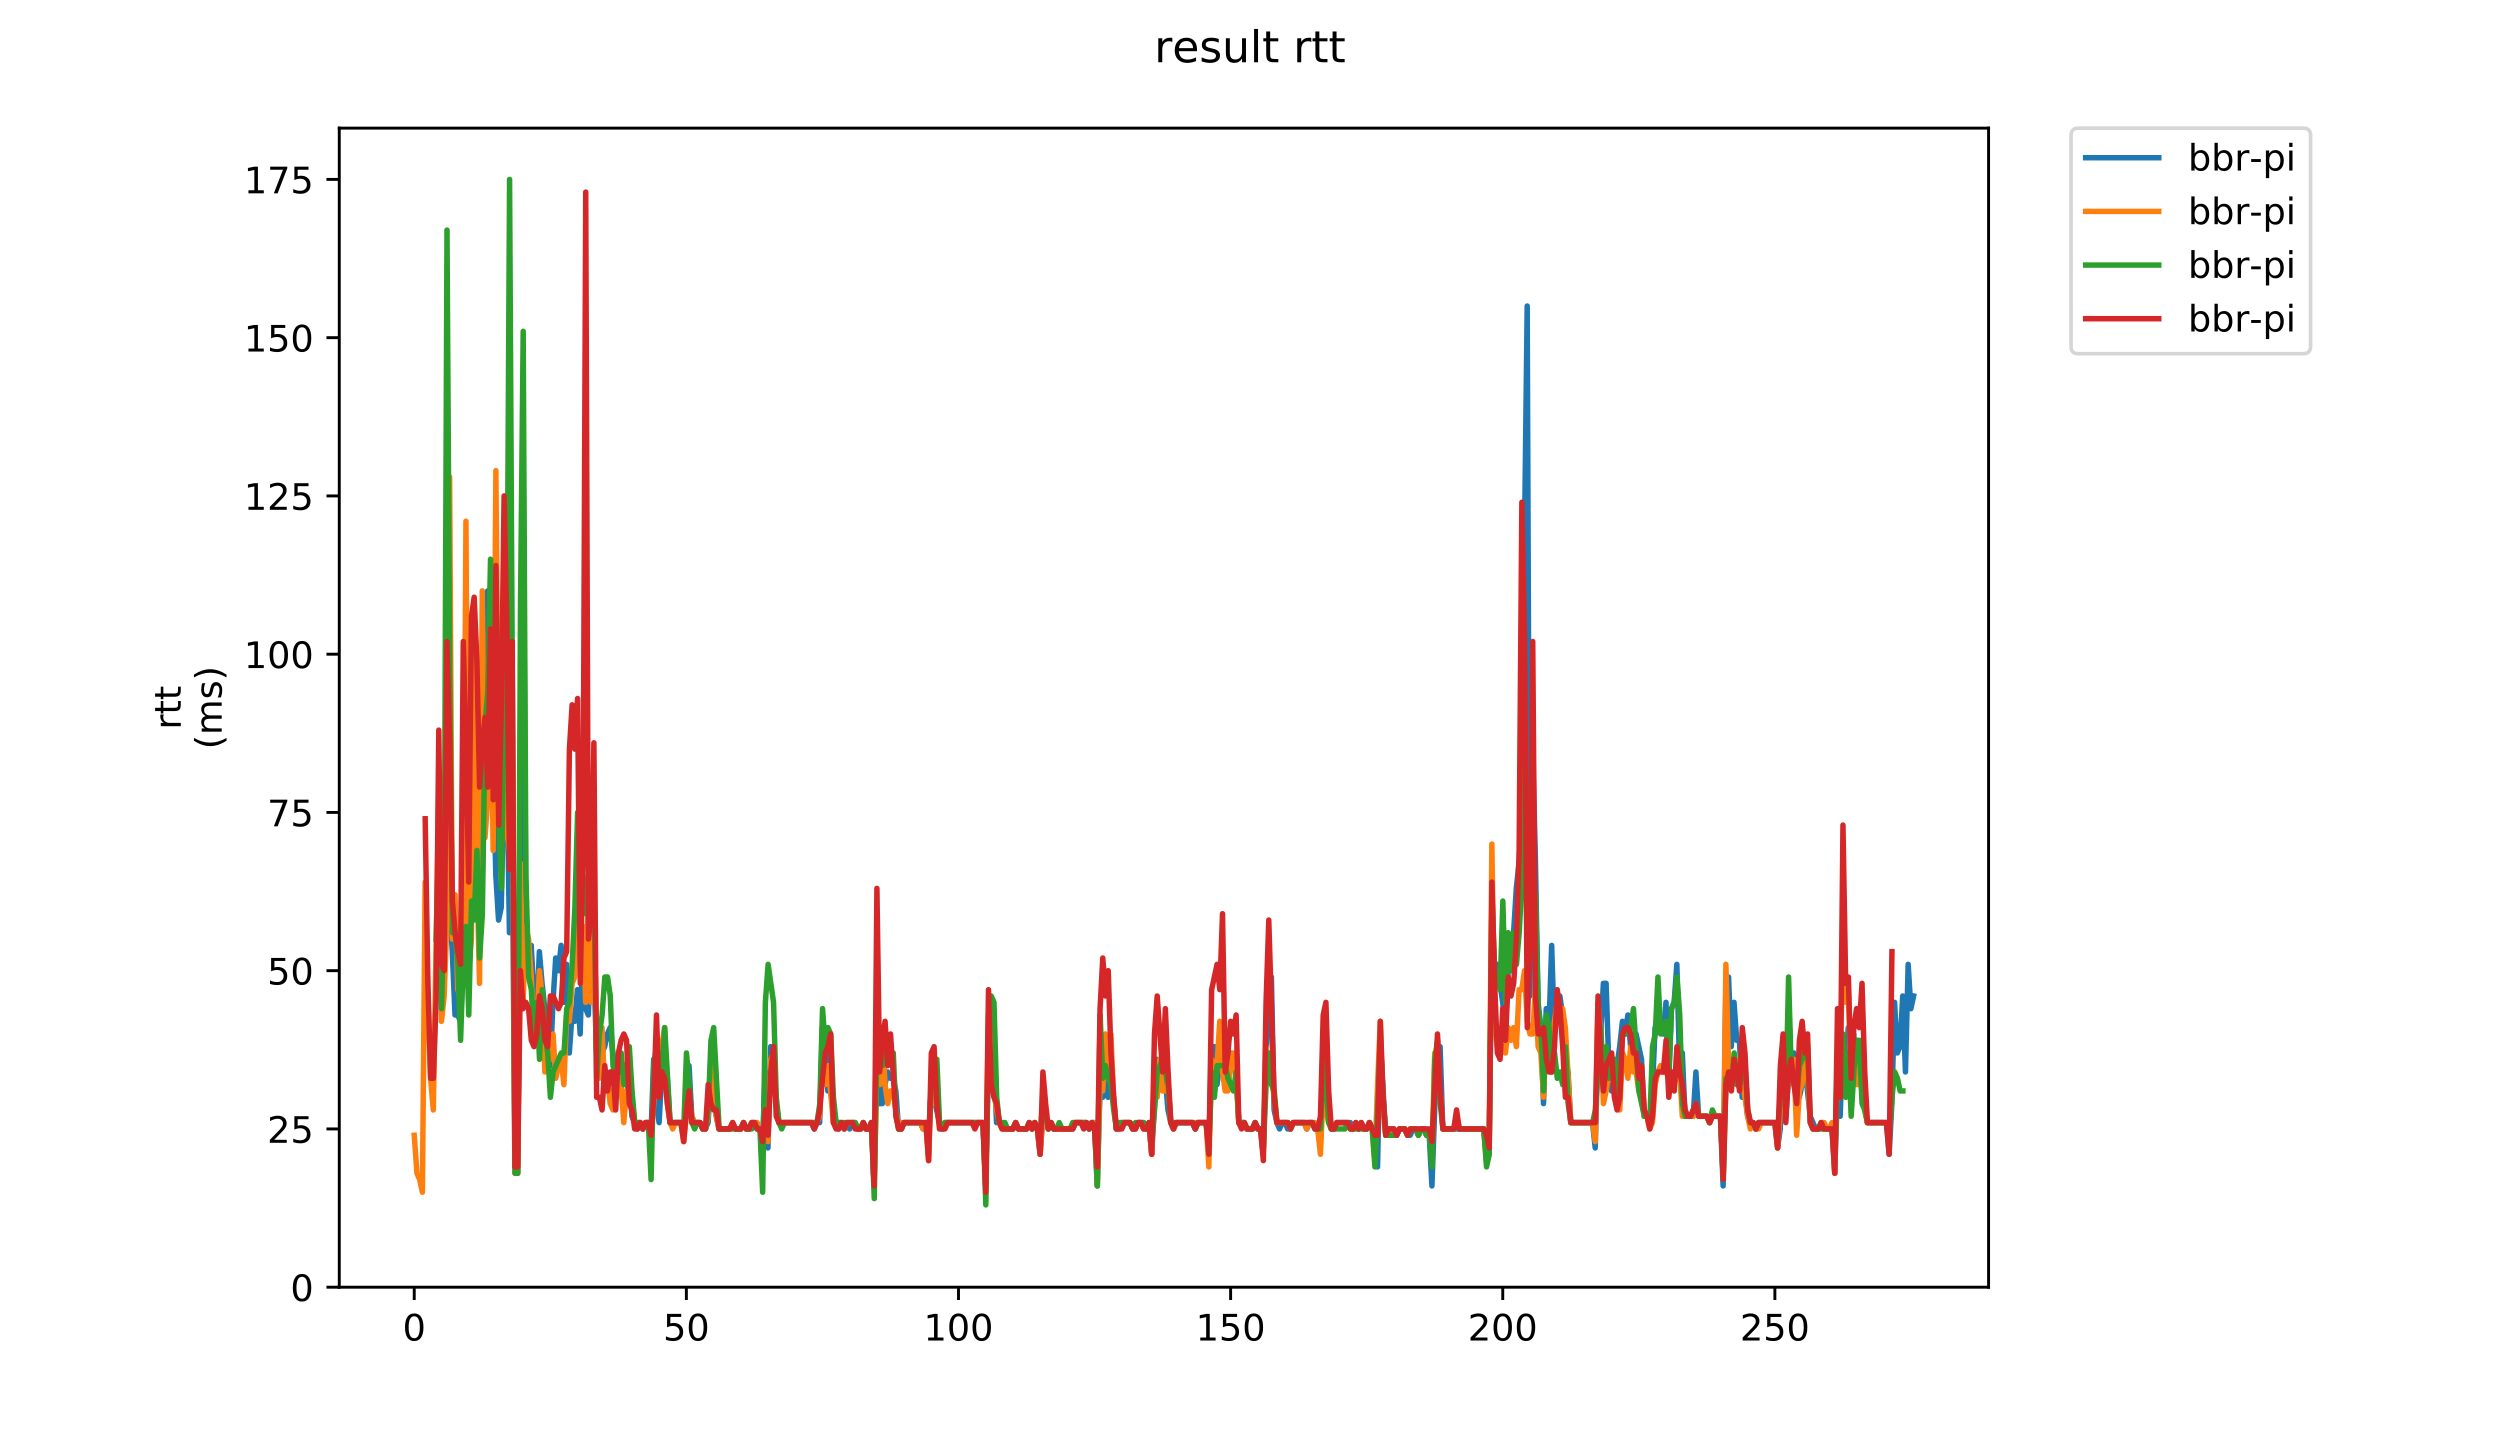 <?xml version="1.0" encoding="utf-8" standalone="no"?>
<!DOCTYPE svg PUBLIC "-//W3C//DTD SVG 1.1//EN"
  "http://www.w3.org/Graphics/SVG/1.1/DTD/svg11.dtd">
<!-- Created with matplotlib (https://matplotlib.org/) -->
<svg height="396pt" version="1.1" viewBox="0 0 684 396" width="684pt" xmlns="http://www.w3.org/2000/svg" xmlns:xlink="http://www.w3.org/1999/xlink">
 <defs>
  <style type="text/css">
*{stroke-linecap:butt;stroke-linejoin:round;}
  </style>
 </defs>
 <g id="figure_1">
  <g id="patch_1">
   <path d="M 0 396 
L 684 396 
L 684 0 
L 0 0 
z
" style="fill:#ffffff;"/>
  </g>
  <g id="axes_1">
   <g id="patch_2">
    <path d="M 92.824 352.174 
L 544.074 352.174 
L 544.074 35.062 
L 92.824 35.062 
z
" style="fill:#ffffff;"/>
   </g>
   <g id="matplotlib.axis_1">
    <g id="xtick_1">
     <g id="line2d_1">
      <defs>
       <path d="M 0 0 
L 0 3.5 
" id="me5cfda9e1f" style="stroke:#000000;stroke-width:0.8;"/>
      </defs>
      <g>
       <use style="stroke:#000000;stroke-width:0.8;" x="113.335" xlink:href="#me5cfda9e1f" y="352.174"/>
      </g>
     </g>
     <g id="text_1">
      <!-- 0 -->
      <defs>
       <path d="M 31.781 66.406 
Q 24.172 66.406 20.328 58.906 
Q 16.5 51.422 16.5 36.375 
Q 16.5 21.391 20.328 13.891 
Q 24.172 6.391 31.781 6.391 
Q 39.453 6.391 43.281 13.891 
Q 47.125 21.391 47.125 36.375 
Q 47.125 51.422 43.281 58.906 
Q 39.453 66.406 31.781 66.406 
z
M 31.781 74.219 
Q 44.047 74.219 50.516 64.516 
Q 56.984 54.828 56.984 36.375 
Q 56.984 17.969 50.516 8.266 
Q 44.047 -1.422 31.781 -1.422 
Q 19.531 -1.422 13.062 8.266 
Q 6.594 17.969 6.594 36.375 
Q 6.594 54.828 13.062 64.516 
Q 19.531 74.219 31.781 74.219 
z
" id="DejaVuSans-48"/>
      </defs>
      <g transform="translate(110.154 366.773)scale(0.1 -0.1)">
       <use xlink:href="#DejaVuSans-48"/>
      </g>
     </g>
    </g>
    <g id="xtick_2">
     <g id="line2d_2">
      <g>
       <use style="stroke:#000000;stroke-width:0.8;" x="187.789" xlink:href="#me5cfda9e1f" y="352.174"/>
      </g>
     </g>
     <g id="text_2">
      <!-- 50 -->
      <defs>
       <path d="M 10.797 72.906 
L 49.516 72.906 
L 49.516 64.594 
L 19.828 64.594 
L 19.828 46.734 
Q 21.969 47.469 24.109 47.828 
Q 26.266 48.188 28.422 48.188 
Q 40.625 48.188 47.75 41.5 
Q 54.891 34.812 54.891 23.391 
Q 54.891 11.625 47.562 5.094 
Q 40.234 -1.422 26.906 -1.422 
Q 22.312 -1.422 17.547 -0.641 
Q 12.797 0.141 7.719 1.703 
L 7.719 11.625 
Q 12.109 9.234 16.797 8.062 
Q 21.484 6.891 26.703 6.891 
Q 35.156 6.891 40.078 11.328 
Q 45.016 15.766 45.016 23.391 
Q 45.016 31 40.078 35.438 
Q 35.156 39.891 26.703 39.891 
Q 22.75 39.891 18.812 39.016 
Q 14.891 38.141 10.797 36.281 
z
" id="DejaVuSans-53"/>
      </defs>
      <g transform="translate(181.427 366.773)scale(0.1 -0.1)">
       <use xlink:href="#DejaVuSans-53"/>
       <use x="63.623" xlink:href="#DejaVuSans-48"/>
      </g>
     </g>
    </g>
    <g id="xtick_3">
     <g id="line2d_3">
      <g>
       <use style="stroke:#000000;stroke-width:0.8;" x="262.243" xlink:href="#me5cfda9e1f" y="352.174"/>
      </g>
     </g>
     <g id="text_3">
      <!-- 100 -->
      <defs>
       <path d="M 12.406 8.297 
L 28.516 8.297 
L 28.516 63.922 
L 10.984 60.406 
L 10.984 69.391 
L 28.422 72.906 
L 38.281 72.906 
L 38.281 8.297 
L 54.391 8.297 
L 54.391 0 
L 12.406 0 
z
" id="DejaVuSans-49"/>
      </defs>
      <g transform="translate(252.7 366.773)scale(0.1 -0.1)">
       <use xlink:href="#DejaVuSans-49"/>
       <use x="63.623" xlink:href="#DejaVuSans-48"/>
       <use x="127.246" xlink:href="#DejaVuSans-48"/>
      </g>
     </g>
    </g>
    <g id="xtick_4">
     <g id="line2d_4">
      <g>
       <use style="stroke:#000000;stroke-width:0.8;" x="336.698" xlink:href="#me5cfda9e1f" y="352.174"/>
      </g>
     </g>
     <g id="text_4">
      <!-- 150 -->
      <g transform="translate(327.154 366.773)scale(0.1 -0.1)">
       <use xlink:href="#DejaVuSans-49"/>
       <use x="63.623" xlink:href="#DejaVuSans-53"/>
       <use x="127.246" xlink:href="#DejaVuSans-48"/>
      </g>
     </g>
    </g>
    <g id="xtick_5">
     <g id="line2d_5">
      <g>
       <use style="stroke:#000000;stroke-width:0.8;" x="411.152" xlink:href="#me5cfda9e1f" y="352.174"/>
      </g>
     </g>
     <g id="text_5">
      <!-- 200 -->
      <defs>
       <path d="M 19.188 8.297 
L 53.609 8.297 
L 53.609 0 
L 7.328 0 
L 7.328 8.297 
Q 12.938 14.109 22.625 23.891 
Q 32.328 33.688 34.812 36.531 
Q 39.547 41.844 41.422 45.531 
Q 43.312 49.219 43.312 52.781 
Q 43.312 58.594 39.234 62.25 
Q 35.156 65.922 28.609 65.922 
Q 23.969 65.922 18.812 64.312 
Q 13.672 62.703 7.812 59.422 
L 7.812 69.391 
Q 13.766 71.781 18.938 73 
Q 24.125 74.219 28.422 74.219 
Q 39.75 74.219 46.484 68.547 
Q 53.219 62.891 53.219 53.422 
Q 53.219 48.922 51.531 44.891 
Q 49.859 40.875 45.406 35.406 
Q 44.188 33.984 37.641 27.219 
Q 31.109 20.453 19.188 8.297 
z
" id="DejaVuSans-50"/>
      </defs>
      <g transform="translate(401.608 366.773)scale(0.1 -0.1)">
       <use xlink:href="#DejaVuSans-50"/>
       <use x="63.623" xlink:href="#DejaVuSans-48"/>
       <use x="127.246" xlink:href="#DejaVuSans-48"/>
      </g>
     </g>
    </g>
    <g id="xtick_6">
     <g id="line2d_6">
      <g>
       <use style="stroke:#000000;stroke-width:0.8;" x="485.606" xlink:href="#me5cfda9e1f" y="352.174"/>
      </g>
     </g>
     <g id="text_6">
      <!-- 250 -->
      <g transform="translate(476.062 366.773)scale(0.1 -0.1)">
       <use xlink:href="#DejaVuSans-50"/>
       <use x="63.623" xlink:href="#DejaVuSans-53"/>
       <use x="127.246" xlink:href="#DejaVuSans-48"/>
      </g>
     </g>
    </g>
   </g>
   <g id="matplotlib.axis_2">
    <g id="ytick_1">
     <g id="line2d_7">
      <defs>
       <path d="M 0 0 
L -3.5 0 
" id="mdc0de1c335" style="stroke:#000000;stroke-width:0.8;"/>
      </defs>
      <g>
       <use style="stroke:#000000;stroke-width:0.8;" x="92.824" xlink:href="#mdc0de1c335" y="352.174"/>
      </g>
     </g>
     <g id="text_7">
      <!-- 0 -->
      <g transform="translate(79.461 355.973)scale(0.1 -0.1)">
       <use xlink:href="#DejaVuSans-48"/>
      </g>
     </g>
    </g>
    <g id="ytick_2">
     <g id="line2d_8">
      <g>
       <use style="stroke:#000000;stroke-width:0.8;" x="92.824" xlink:href="#mdc0de1c335" y="308.877"/>
      </g>
     </g>
     <g id="text_8">
      <!-- 25 -->
      <g transform="translate(73.099 312.676)scale(0.1 -0.1)">
       <use xlink:href="#DejaVuSans-50"/>
       <use x="63.623" xlink:href="#DejaVuSans-53"/>
      </g>
     </g>
    </g>
    <g id="ytick_3">
     <g id="line2d_9">
      <g>
       <use style="stroke:#000000;stroke-width:0.8;" x="92.824" xlink:href="#mdc0de1c335" y="265.579"/>
      </g>
     </g>
     <g id="text_9">
      <!-- 50 -->
      <g transform="translate(73.099 269.378)scale(0.1 -0.1)">
       <use xlink:href="#DejaVuSans-53"/>
       <use x="63.623" xlink:href="#DejaVuSans-48"/>
      </g>
     </g>
    </g>
    <g id="ytick_4">
     <g id="line2d_10">
      <g>
       <use style="stroke:#000000;stroke-width:0.8;" x="92.824" xlink:href="#mdc0de1c335" y="222.281"/>
      </g>
     </g>
     <g id="text_10">
      <!-- 75 -->
      <defs>
       <path d="M 8.203 72.906 
L 55.078 72.906 
L 55.078 68.703 
L 28.609 0 
L 18.312 0 
L 43.219 64.594 
L 8.203 64.594 
z
" id="DejaVuSans-55"/>
      </defs>
      <g transform="translate(73.099 226.081)scale(0.1 -0.1)">
       <use xlink:href="#DejaVuSans-55"/>
       <use x="63.623" xlink:href="#DejaVuSans-53"/>
      </g>
     </g>
    </g>
    <g id="ytick_5">
     <g id="line2d_11">
      <g>
       <use style="stroke:#000000;stroke-width:0.8;" x="92.824" xlink:href="#mdc0de1c335" y="178.984"/>
      </g>
     </g>
     <g id="text_11">
      <!-- 100 -->
      <g transform="translate(66.736 182.783)scale(0.1 -0.1)">
       <use xlink:href="#DejaVuSans-49"/>
       <use x="63.623" xlink:href="#DejaVuSans-48"/>
       <use x="127.246" xlink:href="#DejaVuSans-48"/>
      </g>
     </g>
    </g>
    <g id="ytick_6">
     <g id="line2d_12">
      <g>
       <use style="stroke:#000000;stroke-width:0.8;" x="92.824" xlink:href="#mdc0de1c335" y="135.686"/>
      </g>
     </g>
     <g id="text_12">
      <!-- 125 -->
      <g transform="translate(66.736 139.485)scale(0.1 -0.1)">
       <use xlink:href="#DejaVuSans-49"/>
       <use x="63.623" xlink:href="#DejaVuSans-50"/>
       <use x="127.246" xlink:href="#DejaVuSans-53"/>
      </g>
     </g>
    </g>
    <g id="ytick_7">
     <g id="line2d_13">
      <g>
       <use style="stroke:#000000;stroke-width:0.8;" x="92.824" xlink:href="#mdc0de1c335" y="92.389"/>
      </g>
     </g>
     <g id="text_13">
      <!-- 150 -->
      <g transform="translate(66.736 96.188)scale(0.1 -0.1)">
       <use xlink:href="#DejaVuSans-49"/>
       <use x="63.623" xlink:href="#DejaVuSans-53"/>
       <use x="127.246" xlink:href="#DejaVuSans-48"/>
      </g>
     </g>
    </g>
    <g id="ytick_8">
     <g id="line2d_14">
      <g>
       <use style="stroke:#000000;stroke-width:0.8;" x="92.824" xlink:href="#mdc0de1c335" y="49.091"/>
      </g>
     </g>
     <g id="text_14">
      <!-- 175 -->
      <g transform="translate(66.736 52.89)scale(0.1 -0.1)">
       <use xlink:href="#DejaVuSans-49"/>
       <use x="63.623" xlink:href="#DejaVuSans-55"/>
       <use x="127.246" xlink:href="#DejaVuSans-53"/>
      </g>
     </g>
    </g>
    <g id="text_15">
     <!-- rtt -->
     <defs>
      <path d="M 41.109 46.297 
Q 39.594 47.172 37.812 47.578 
Q 36.031 48 33.891 48 
Q 26.266 48 22.188 43.047 
Q 18.109 38.094 18.109 28.812 
L 18.109 0 
L 9.078 0 
L 9.078 54.688 
L 18.109 54.688 
L 18.109 46.188 
Q 20.953 51.172 25.484 53.578 
Q 30.031 56 36.531 56 
Q 37.453 56 38.578 55.875 
Q 39.703 55.766 41.062 55.516 
z
" id="DejaVuSans-114"/>
      <path d="M 18.312 70.219 
L 18.312 54.688 
L 36.812 54.688 
L 36.812 47.703 
L 18.312 47.703 
L 18.312 18.016 
Q 18.312 11.328 20.141 9.422 
Q 21.969 7.516 27.594 7.516 
L 36.812 7.516 
L 36.812 0 
L 27.594 0 
Q 17.188 0 13.234 3.875 
Q 9.281 7.766 9.281 18.016 
L 9.281 47.703 
L 2.688 47.703 
L 2.688 54.688 
L 9.281 54.688 
L 9.281 70.219 
z
" id="DejaVuSans-116"/>
     </defs>
     <g transform="translate(49.459 199.594)rotate(-90)scale(0.1 -0.1)">
      <use xlink:href="#DejaVuSans-114"/>
      <use x="41.113" xlink:href="#DejaVuSans-116"/>
      <use x="80.322" xlink:href="#DejaVuSans-116"/>
     </g>
     <!-- (ms) -->
     <defs>
      <path d="M 31 75.875 
Q 24.469 64.656 21.281 53.656 
Q 18.109 42.672 18.109 31.391 
Q 18.109 20.125 21.312 9.062 
Q 24.516 -2 31 -13.188 
L 23.188 -13.188 
Q 15.875 -1.703 12.234 9.375 
Q 8.594 20.453 8.594 31.391 
Q 8.594 42.281 12.203 53.312 
Q 15.828 64.359 23.188 75.875 
z
" id="DejaVuSans-40"/>
      <path d="M 52 44.188 
Q 55.375 50.25 60.062 53.125 
Q 64.75 56 71.094 56 
Q 79.641 56 84.281 50.016 
Q 88.922 44.047 88.922 33.016 
L 88.922 0 
L 79.891 0 
L 79.891 32.719 
Q 79.891 40.578 77.094 44.375 
Q 74.312 48.188 68.609 48.188 
Q 61.625 48.188 57.562 43.547 
Q 53.516 38.922 53.516 30.906 
L 53.516 0 
L 44.484 0 
L 44.484 32.719 
Q 44.484 40.625 41.703 44.406 
Q 38.922 48.188 33.109 48.188 
Q 26.219 48.188 22.156 43.531 
Q 18.109 38.875 18.109 30.906 
L 18.109 0 
L 9.078 0 
L 9.078 54.688 
L 18.109 54.688 
L 18.109 46.188 
Q 21.188 51.219 25.484 53.609 
Q 29.781 56 35.688 56 
Q 41.656 56 45.828 52.969 
Q 50 49.953 52 44.188 
z
" id="DejaVuSans-109"/>
      <path d="M 44.281 53.078 
L 44.281 44.578 
Q 40.484 46.531 36.375 47.5 
Q 32.281 48.484 27.875 48.484 
Q 21.188 48.484 17.844 46.438 
Q 14.5 44.391 14.5 40.281 
Q 14.5 37.156 16.891 35.375 
Q 19.281 33.594 26.516 31.984 
L 29.594 31.297 
Q 39.156 29.25 43.188 25.516 
Q 47.219 21.781 47.219 15.094 
Q 47.219 7.469 41.188 3.016 
Q 35.156 -1.422 24.609 -1.422 
Q 20.219 -1.422 15.453 -0.562 
Q 10.688 0.297 5.422 2 
L 5.422 11.281 
Q 10.406 8.688 15.234 7.391 
Q 20.062 6.109 24.812 6.109 
Q 31.156 6.109 34.562 8.281 
Q 37.984 10.453 37.984 14.406 
Q 37.984 18.062 35.516 20.016 
Q 33.062 21.969 24.703 23.781 
L 21.578 24.516 
Q 13.234 26.266 9.516 29.906 
Q 5.812 33.547 5.812 39.891 
Q 5.812 47.609 11.281 51.797 
Q 16.75 56 26.812 56 
Q 31.781 56 36.172 55.266 
Q 40.578 54.547 44.281 53.078 
z
" id="DejaVuSans-115"/>
      <path d="M 8.016 75.875 
L 15.828 75.875 
Q 23.141 64.359 26.781 53.312 
Q 30.422 42.281 30.422 31.391 
Q 30.422 20.453 26.781 9.375 
Q 23.141 -1.703 15.828 -13.188 
L 8.016 -13.188 
Q 14.5 -2 17.703 9.062 
Q 20.906 20.125 20.906 31.391 
Q 20.906 42.672 17.703 53.656 
Q 14.5 64.656 8.016 75.875 
z
" id="DejaVuSans-41"/>
     </defs>
     <g transform="translate(60.657 204.995)rotate(-90)scale(0.1 -0.1)">
      <use xlink:href="#DejaVuSans-40"/>
      <use x="39.014" xlink:href="#DejaVuSans-109"/>
      <use x="136.426" xlink:href="#DejaVuSans-115"/>
      <use x="188.525" xlink:href="#DejaVuSans-41"/>
     </g>
    </g>
   </g>
   <g id="line2d_15">
    <path clip-path="url(#p099b502819)" d="M 122.255 215.354 
L 122.999 248.26 
L 123.744 260.383 
L 124.488 277.702 
L 125.233 277.702 
L 125.978 279.434 
L 126.722 263.847 
L 127.467 236.137 
L 128.211 270.775 
L 128.956 237.868 
L 129.7 243.064 
L 130.445 220.549 
L 131.189 260.383 
L 131.934 239.6 
L 132.678 204.962 
L 133.423 161.665 
L 134.168 178.984 
L 135.657 239.6 
L 136.401 251.724 
L 137.146 248.26 
L 137.89 211.89 
L 138.635 206.694 
L 139.379 255.188 
L 140.124 224.013 
L 140.868 319.268 
L 141.613 321 
L 142.357 253.456 
L 143.102 121.831 
L 143.847 249.992 
L 144.591 265.579 
L 145.336 258.651 
L 146.08 272.507 
L 146.825 277.702 
L 147.569 260.383 
L 148.314 269.043 
L 149.058 275.97 
L 149.803 275.97 
L 150.547 291.558 
L 151.292 274.238 
L 152.037 262.115 
L 152.781 265.579 
L 153.526 258.651 
L 154.27 274.238 
L 155.015 263.847 
L 155.759 288.094 
L 156.504 277.702 
L 157.248 279.434 
L 157.993 270.775 
L 158.737 282.898 
L 159.482 256.919 
L 160.226 275.97 
L 160.971 277.702 
L 161.716 256.919 
L 162.46 263.847 
L 163.205 288.094 
L 163.949 279.434 
L 164.694 288.094 
L 165.438 286.362 
L 166.183 282.898 
L 166.927 281.166 
L 168.416 295.021 
L 169.161 295.021 
L 169.906 296.753 
L 170.65 303.681 
L 171.395 300.217 
L 172.139 295.021 
L 172.884 305.413 
L 174.373 308.877 
L 175.117 307.145 
L 175.862 308.877 
L 176.606 307.145 
L 177.351 307.145 
L 178.095 310.608 
L 178.84 289.826 
L 179.585 301.949 
L 180.329 307.145 
L 181.074 293.289 
L 181.818 289.826 
L 182.563 295.021 
L 183.307 307.145 
L 186.285 307.145 
L 187.03 310.608 
L 187.774 300.217 
L 188.519 291.558 
L 189.264 305.413 
L 190.008 307.145 
L 191.497 307.145 
L 192.242 308.877 
L 192.986 308.877 
L 193.731 307.145 
L 194.475 295.021 
L 195.22 295.021 
L 195.964 305.413 
L 196.709 308.877 
L 199.687 308.877 
L 200.432 307.145 
L 201.176 308.877 
L 202.665 308.877 
L 203.41 307.145 
L 204.154 308.877 
L 204.899 308.877 
L 205.643 307.145 
L 206.388 307.145 
L 207.133 308.877 
L 207.877 308.877 
L 208.622 312.34 
L 209.366 293.289 
L 210.111 314.072 
L 210.855 286.362 
L 211.6 288.094 
L 212.344 301.949 
L 213.089 307.145 
L 222.023 307.145 
L 222.768 308.877 
L 223.512 307.145 
L 224.257 307.145 
L 225.002 281.166 
L 225.746 281.166 
L 226.491 298.485 
L 227.235 298.485 
L 227.98 303.681 
L 228.724 307.145 
L 229.469 308.877 
L 230.213 307.145 
L 230.958 308.877 
L 231.702 307.145 
L 232.447 308.877 
L 233.192 307.145 
L 233.936 307.145 
L 234.681 308.877 
L 235.425 308.877 
L 236.17 307.145 
L 236.914 308.877 
L 237.659 308.877 
L 238.403 307.145 
L 239.148 324.464 
L 239.892 275.97 
L 240.637 301.949 
L 241.381 301.949 
L 242.126 296.753 
L 242.871 293.289 
L 243.615 295.021 
L 244.36 295.021 
L 245.104 298.485 
L 245.849 308.877 
L 246.593 308.877 
L 247.338 307.145 
L 251.805 307.145 
L 252.55 308.877 
L 253.294 307.145 
L 254.039 315.804 
L 254.783 296.753 
L 257.017 307.145 
L 257.761 308.877 
L 258.506 307.145 
L 268.929 307.145 
L 269.674 324.464 
L 270.419 291.558 
L 271.163 295.021 
L 271.908 289.826 
L 272.652 307.145 
L 274.141 307.145 
L 274.886 308.877 
L 277.119 308.877 
L 277.864 307.145 
L 278.609 308.877 
L 280.842 308.877 
L 281.587 307.145 
L 282.331 308.877 
L 283.076 307.145 
L 283.82 308.877 
L 284.565 315.804 
L 285.309 305.413 
L 286.054 305.413 
L 286.798 308.877 
L 287.543 307.145 
L 288.288 308.877 
L 293.499 308.877 
L 294.244 307.145 
L 297.222 307.145 
L 297.967 308.877 
L 298.711 307.145 
L 299.456 307.145 
L 300.2 324.464 
L 300.945 298.485 
L 301.689 300.217 
L 302.434 295.021 
L 303.178 300.217 
L 303.923 298.485 
L 304.667 300.217 
L 305.412 308.877 
L 306.157 308.877 
L 306.901 307.145 
L 309.135 307.145 
L 309.879 308.877 
L 310.624 308.877 
L 311.368 307.145 
L 312.857 307.145 
L 313.602 308.877 
L 314.346 307.145 
L 315.091 315.804 
L 316.58 289.826 
L 318.814 295.021 
L 319.558 303.681 
L 320.303 307.145 
L 321.047 308.877 
L 321.792 307.145 
L 326.259 307.145 
L 327.004 308.877 
L 327.748 307.145 
L 329.982 307.145 
L 330.726 314.072 
L 331.471 286.362 
L 332.215 286.362 
L 332.96 296.753 
L 333.705 291.558 
L 334.449 288.094 
L 335.194 293.289 
L 335.938 289.826 
L 336.683 288.094 
L 337.427 291.558 
L 338.172 291.558 
L 338.916 307.145 
L 340.405 307.145 
L 341.15 308.877 
L 342.639 308.877 
L 343.384 307.145 
L 344.128 308.877 
L 344.873 308.877 
L 345.617 315.804 
L 346.362 289.826 
L 347.106 275.97 
L 347.851 267.311 
L 348.595 303.681 
L 349.34 307.145 
L 350.084 308.877 
L 350.829 307.145 
L 351.574 307.145 
L 352.318 308.877 
L 353.063 308.877 
L 353.807 307.145 
L 356.785 307.145 
L 357.53 308.877 
L 358.274 307.145 
L 359.019 307.145 
L 359.763 308.877 
L 360.508 308.877 
L 361.253 312.34 
L 361.997 286.362 
L 362.742 288.094 
L 363.486 303.681 
L 364.231 308.877 
L 364.975 308.877 
L 365.72 307.145 
L 369.443 307.145 
L 370.187 308.877 
L 370.932 307.145 
L 371.676 308.877 
L 372.421 307.145 
L 373.165 308.877 
L 373.91 308.877 
L 374.654 307.145 
L 376.143 310.608 
L 376.888 319.268 
L 377.632 284.63 
L 379.122 310.608 
L 379.866 308.877 
L 381.355 308.877 
L 382.1 310.608 
L 382.844 308.877 
L 384.333 308.877 
L 385.078 310.608 
L 385.822 310.608 
L 386.567 308.877 
L 387.312 308.877 
L 388.056 310.608 
L 388.801 308.877 
L 389.545 308.877 
L 390.29 310.608 
L 391.034 310.608 
L 391.779 324.464 
L 392.523 303.681 
L 393.268 288.094 
L 394.012 286.362 
L 394.757 308.877 
L 405.925 308.877 
L 406.67 315.804 
L 407.414 314.072 
L 408.159 260.383 
L 408.903 263.847 
L 409.648 263.847 
L 411.137 274.238 
L 411.881 281.166 
L 412.626 265.579 
L 413.37 262.115 
L 414.115 255.188 
L 414.86 243.064 
L 415.604 236.137 
L 416.349 234.405 
L 417.093 147.809 
L 417.838 83.729 
L 418.582 272.507 
L 419.327 204.962 
L 420.071 234.405 
L 420.816 274.238 
L 421.56 281.166 
L 422.305 301.949 
L 423.049 275.97 
L 423.794 281.166 
L 424.539 258.651 
L 425.283 282.898 
L 426.772 272.507 
L 427.517 277.702 
L 428.261 289.826 
L 429.006 293.289 
L 429.75 307.145 
L 435.707 307.145 
L 436.451 314.072 
L 437.196 286.362 
L 437.94 282.898 
L 438.685 269.043 
L 439.429 269.043 
L 440.174 291.558 
L 440.918 298.485 
L 441.663 296.753 
L 443.152 286.362 
L 443.897 279.434 
L 444.641 282.898 
L 445.386 277.702 
L 446.13 286.362 
L 446.875 286.362 
L 447.619 282.898 
L 449.108 289.826 
L 449.853 305.413 
L 450.598 305.413 
L 451.342 307.145 
L 452.087 298.485 
L 452.831 281.166 
L 454.32 281.166 
L 455.065 282.898 
L 455.809 274.238 
L 456.554 296.753 
L 457.298 275.97 
L 458.043 274.238 
L 458.787 263.847 
L 459.532 291.558 
L 460.277 288.094 
L 461.021 305.413 
L 463.255 305.413 
L 463.999 293.289 
L 464.744 305.413 
L 466.977 305.413 
L 467.722 307.145 
L 468.466 305.413 
L 470.7 305.413 
L 471.445 324.464 
L 472.189 270.775 
L 472.934 267.311 
L 473.678 286.362 
L 474.423 274.238 
L 475.167 284.63 
L 475.912 284.63 
L 476.656 300.217 
L 477.401 298.485 
L 478.146 305.413 
L 478.89 307.145 
L 479.635 307.145 
L 480.379 308.877 
L 481.124 307.145 
L 485.591 307.145 
L 486.335 314.072 
L 487.08 308.877 
L 487.825 289.826 
L 488.569 305.413 
L 489.314 295.021 
L 490.803 288.094 
L 491.547 289.826 
L 492.292 300.217 
L 493.036 296.753 
L 493.781 291.558 
L 495.27 305.413 
L 496.759 308.877 
L 497.504 308.877 
L 498.248 307.145 
L 498.993 307.145 
L 499.737 308.877 
L 501.226 308.877 
L 501.971 321 
L 502.715 298.485 
L 503.46 305.413 
L 504.204 286.362 
L 504.949 291.558 
L 505.694 281.166 
L 506.438 291.558 
L 507.183 282.898 
L 507.927 293.289 
L 508.672 293.289 
L 509.416 298.485 
L 510.161 301.949 
L 510.905 307.145 
L 516.117 307.145 
L 516.862 315.804 
L 517.606 301.949 
L 518.351 274.238 
L 519.095 288.094 
L 519.84 286.362 
L 520.584 272.507 
L 521.329 293.289 
L 522.073 263.847 
L 522.818 275.97 
L 523.563 272.507 
L 523.563 272.507 
" style="fill:none;stroke:#1f77b4;stroke-linecap:square;stroke-width:1.5;"/>
   </g>
   <g id="line2d_16">
    <path clip-path="url(#p099b502819)" d="M 113.335 310.608 
L 114.08 321 
L 114.824 322.732 
L 115.569 326.196 
L 116.313 241.332 
L 117.058 272.507 
L 117.803 295.021 
L 118.547 303.681 
L 120.036 217.086 
L 120.781 279.434 
L 121.525 272.507 
L 122.27 251.724 
L 123.014 130.49 
L 123.759 256.919 
L 124.503 244.796 
L 125.248 270.775 
L 125.992 272.507 
L 126.737 269.043 
L 127.482 142.614 
L 128.226 265.579 
L 128.971 256.919 
L 129.715 172.056 
L 130.46 237.868 
L 131.204 269.043 
L 131.949 161.665 
L 132.693 229.209 
L 133.438 218.818 
L 134.182 177.252 
L 134.927 232.673 
L 135.672 128.759 
L 136.416 217.086 
L 137.161 196.303 
L 137.905 187.643 
L 138.65 227.477 
L 139.394 232.673 
L 140.139 196.303 
L 140.883 321 
L 141.628 321 
L 142.372 236.137 
L 143.117 274.238 
L 143.861 253.456 
L 144.606 256.919 
L 145.351 267.311 
L 146.095 282.898 
L 146.84 281.166 
L 147.584 265.579 
L 148.329 272.507 
L 149.073 293.289 
L 149.818 281.166 
L 150.562 289.826 
L 151.307 282.898 
L 152.051 295.021 
L 152.796 291.558 
L 153.54 289.826 
L 154.285 296.753 
L 155.03 277.702 
L 155.774 279.434 
L 156.519 269.043 
L 157.263 267.311 
L 158.008 237.868 
L 158.752 256.919 
L 159.497 253.456 
L 160.241 274.238 
L 160.986 244.796 
L 161.73 274.238 
L 162.475 244.796 
L 163.22 286.362 
L 163.964 295.021 
L 164.709 281.166 
L 165.453 298.485 
L 166.198 295.021 
L 166.942 301.949 
L 167.687 303.681 
L 168.431 291.558 
L 169.176 295.021 
L 169.92 296.753 
L 170.665 307.145 
L 171.409 298.485 
L 172.154 298.485 
L 172.899 300.217 
L 173.643 307.145 
L 175.132 307.145 
L 175.877 308.877 
L 176.621 307.145 
L 177.366 307.145 
L 178.11 310.608 
L 178.855 301.949 
L 179.599 291.558 
L 180.344 284.63 
L 181.089 286.362 
L 181.833 281.166 
L 182.578 301.949 
L 183.322 307.145 
L 184.067 308.877 
L 184.811 307.145 
L 186.3 307.145 
L 187.045 312.34 
L 187.789 305.413 
L 188.534 300.217 
L 189.278 305.413 
L 190.023 307.145 
L 191.512 307.145 
L 192.257 308.877 
L 193.001 308.877 
L 193.746 305.413 
L 194.49 289.826 
L 195.235 296.753 
L 195.979 305.413 
L 196.724 308.877 
L 199.702 308.877 
L 200.447 307.145 
L 201.191 308.877 
L 202.68 308.877 
L 203.425 307.145 
L 204.169 308.877 
L 204.914 308.877 
L 205.658 307.145 
L 207.147 307.145 
L 207.892 308.877 
L 208.637 312.34 
L 209.381 301.949 
L 210.126 312.34 
L 210.87 289.826 
L 211.615 288.094 
L 212.359 301.949 
L 213.104 307.145 
L 223.527 307.145 
L 224.272 305.413 
L 225.016 286.362 
L 225.761 296.753 
L 226.506 291.558 
L 227.25 298.485 
L 227.995 307.145 
L 230.228 307.145 
L 230.973 308.877 
L 231.717 307.145 
L 233.951 307.145 
L 234.695 308.877 
L 235.44 308.877 
L 236.185 307.145 
L 236.929 308.877 
L 237.674 308.877 
L 238.418 307.145 
L 239.163 324.464 
L 239.907 291.558 
L 240.652 296.753 
L 241.396 281.166 
L 242.141 296.753 
L 242.885 301.949 
L 243.63 298.485 
L 244.375 298.485 
L 245.864 308.877 
L 246.608 307.145 
L 251.82 307.145 
L 252.564 308.877 
L 253.309 307.145 
L 254.054 317.536 
L 254.798 296.753 
L 255.543 301.949 
L 256.287 298.485 
L 257.032 307.145 
L 257.776 308.877 
L 258.521 307.145 
L 268.944 307.145 
L 269.689 324.464 
L 270.433 277.702 
L 271.178 296.753 
L 271.923 298.485 
L 272.667 303.681 
L 273.412 307.145 
L 274.156 308.877 
L 277.134 308.877 
L 277.879 307.145 
L 278.623 308.877 
L 280.857 308.877 
L 281.602 307.145 
L 282.346 308.877 
L 283.091 307.145 
L 283.835 308.877 
L 284.58 315.804 
L 285.324 305.413 
L 286.069 305.413 
L 286.813 308.877 
L 287.558 307.145 
L 288.302 308.877 
L 292.77 308.877 
L 293.514 307.145 
L 297.237 307.145 
L 297.981 308.877 
L 298.726 307.145 
L 299.471 307.145 
L 300.215 324.464 
L 300.96 296.753 
L 301.704 298.485 
L 302.449 282.898 
L 303.193 295.021 
L 303.938 282.898 
L 304.682 300.217 
L 305.427 308.877 
L 306.171 308.877 
L 306.916 307.145 
L 309.15 307.145 
L 309.894 308.877 
L 310.639 308.877 
L 311.383 307.145 
L 312.128 307.145 
L 312.872 308.877 
L 313.617 308.877 
L 314.361 307.145 
L 315.106 315.804 
L 315.85 295.021 
L 316.595 300.217 
L 317.34 289.826 
L 318.084 298.485 
L 318.829 298.485 
L 319.573 296.753 
L 320.318 307.145 
L 321.062 308.877 
L 321.807 307.145 
L 329.997 307.145 
L 330.741 319.268 
L 331.486 289.826 
L 332.23 291.558 
L 332.975 291.558 
L 333.719 279.434 
L 334.464 293.289 
L 335.209 298.485 
L 335.953 298.485 
L 336.698 291.558 
L 337.442 288.094 
L 338.187 295.021 
L 338.931 307.145 
L 340.42 307.145 
L 341.165 308.877 
L 342.654 308.877 
L 343.398 307.145 
L 344.143 308.877 
L 344.888 308.877 
L 345.632 315.804 
L 346.377 286.362 
L 347.121 293.289 
L 347.866 295.021 
L 348.61 300.217 
L 349.355 307.145 
L 352.333 307.145 
L 353.078 308.877 
L 353.822 307.145 
L 356.8 307.145 
L 357.545 308.877 
L 358.289 307.145 
L 359.778 307.145 
L 360.523 308.877 
L 361.267 315.804 
L 362.012 298.485 
L 362.757 303.681 
L 363.501 307.145 
L 364.246 308.877 
L 364.99 308.877 
L 365.735 307.145 
L 368.713 307.145 
L 369.457 308.877 
L 370.202 308.877 
L 370.947 307.145 
L 371.691 308.877 
L 372.436 307.145 
L 373.18 308.877 
L 373.925 308.877 
L 374.669 307.145 
L 375.414 308.877 
L 376.158 317.536 
L 376.903 296.753 
L 377.647 279.434 
L 378.392 303.681 
L 379.136 310.608 
L 379.881 310.608 
L 380.626 308.877 
L 381.37 310.608 
L 382.115 310.608 
L 382.859 308.877 
L 384.348 308.877 
L 385.093 310.608 
L 385.837 308.877 
L 387.326 308.877 
L 388.071 310.608 
L 388.815 308.877 
L 389.56 308.877 
L 390.305 310.608 
L 391.049 310.608 
L 391.794 315.804 
L 392.538 288.094 
L 393.283 295.021 
L 394.027 298.485 
L 394.772 308.877 
L 397.75 308.877 
L 398.495 307.145 
L 399.239 308.877 
L 405.94 308.877 
L 406.684 317.536 
L 407.429 315.804 
L 408.174 230.941 
L 408.918 281.166 
L 409.663 286.362 
L 410.407 288.094 
L 411.152 286.362 
L 411.896 288.094 
L 412.641 281.166 
L 413.385 284.63 
L 414.13 281.166 
L 414.874 286.362 
L 415.619 270.775 
L 416.364 270.775 
L 417.108 265.579 
L 417.853 279.434 
L 418.597 282.898 
L 419.342 282.898 
L 420.086 270.775 
L 420.831 286.362 
L 421.575 288.094 
L 422.32 300.217 
L 423.064 281.166 
L 423.809 281.166 
L 424.553 288.094 
L 425.298 279.434 
L 426.043 274.238 
L 426.787 277.702 
L 427.532 275.97 
L 428.276 281.166 
L 429.765 307.145 
L 435.722 307.145 
L 436.466 312.34 
L 437.211 274.238 
L 437.955 282.898 
L 438.7 301.949 
L 439.444 298.485 
L 440.189 293.289 
L 441.678 296.753 
L 442.422 301.949 
L 443.167 303.681 
L 443.912 288.094 
L 444.656 289.826 
L 445.401 295.021 
L 446.145 286.362 
L 446.89 293.289 
L 447.634 293.289 
L 448.379 298.485 
L 449.123 300.217 
L 449.868 305.413 
L 450.612 305.413 
L 451.357 308.877 
L 452.101 307.145 
L 452.846 296.753 
L 453.591 293.289 
L 454.335 291.558 
L 455.08 293.289 
L 455.824 293.289 
L 456.569 295.021 
L 457.313 295.021 
L 458.058 296.753 
L 458.802 291.558 
L 459.547 293.289 
L 460.291 305.413 
L 463.27 305.413 
L 464.014 301.949 
L 464.759 305.413 
L 466.992 305.413 
L 467.737 307.145 
L 468.481 305.413 
L 470.715 305.413 
L 471.46 321 
L 472.204 263.847 
L 472.949 291.558 
L 473.693 295.021 
L 474.438 291.558 
L 475.182 296.753 
L 475.927 289.826 
L 478.16 305.413 
L 478.905 308.877 
L 479.65 307.145 
L 480.394 308.877 
L 481.139 308.877 
L 481.883 307.145 
L 485.606 307.145 
L 486.35 314.072 
L 487.095 303.681 
L 487.839 289.826 
L 488.584 289.826 
L 489.329 296.753 
L 490.073 291.558 
L 490.818 289.826 
L 491.562 310.608 
L 492.307 298.485 
L 493.051 296.753 
L 493.796 288.094 
L 494.54 293.289 
L 495.285 307.145 
L 496.029 308.877 
L 497.518 308.877 
L 498.263 307.145 
L 499.008 307.145 
L 499.752 308.877 
L 500.497 308.877 
L 501.241 307.145 
L 501.986 321 
L 502.73 289.826 
L 503.475 286.362 
L 504.219 263.847 
L 504.964 274.238 
L 505.708 270.775 
L 506.453 296.753 
L 507.198 286.362 
L 507.942 296.753 
L 508.687 291.558 
L 509.431 298.485 
L 510.176 303.681 
L 510.92 307.145 
L 514.643 307.145 
L 514.643 307.145 
" style="fill:none;stroke:#ff7f0e;stroke-linecap:square;stroke-width:1.5;"/>
   </g>
   <g id="line2d_17">
    <path clip-path="url(#p099b502819)" d="M 119.318 256.919 
L 120.063 229.209 
L 120.807 275.97 
L 121.552 246.528 
L 122.297 62.946 
L 123.041 184.179 
L 123.786 255.188 
L 124.53 255.188 
L 125.275 263.847 
L 126.019 284.63 
L 126.764 262.115 
L 127.508 253.456 
L 128.253 277.702 
L 128.997 246.528 
L 129.742 251.724 
L 130.487 232.673 
L 131.231 262.115 
L 131.976 249.992 
L 132.72 198.035 
L 133.465 189.375 
L 134.209 153.005 
L 134.954 203.23 
L 135.698 158.201 
L 136.443 222.281 
L 137.187 243.064 
L 137.932 192.839 
L 138.676 184.179 
L 139.421 49.091 
L 140.91 321 
L 141.655 321 
L 142.399 166.86 
L 143.144 90.657 
L 143.888 239.6 
L 144.633 267.311 
L 145.377 270.775 
L 146.122 284.63 
L 146.866 274.238 
L 147.611 289.826 
L 148.356 270.775 
L 149.1 282.898 
L 149.845 288.094 
L 150.589 300.217 
L 151.334 293.289 
L 153.567 288.094 
L 154.312 288.094 
L 155.056 275.97 
L 155.801 274.238 
L 156.545 263.847 
L 157.29 248.26 
L 158.035 222.281 
L 158.779 256.919 
L 159.524 239.6 
L 160.268 249.992 
L 161.013 249.992 
L 162.502 239.6 
L 163.246 295.021 
L 163.991 282.898 
L 164.735 277.702 
L 165.48 267.311 
L 166.224 267.311 
L 166.969 272.507 
L 167.714 291.558 
L 168.458 295.021 
L 169.203 293.289 
L 169.947 288.094 
L 170.692 296.753 
L 171.436 293.289 
L 172.181 286.362 
L 172.925 298.485 
L 173.67 307.145 
L 175.159 307.145 
L 175.904 308.877 
L 176.648 307.145 
L 177.393 307.145 
L 178.137 322.732 
L 178.882 291.558 
L 179.626 286.362 
L 181.115 293.289 
L 181.86 281.166 
L 183.349 307.145 
L 186.327 307.145 
L 187.072 308.877 
L 187.816 288.094 
L 188.561 296.753 
L 189.305 307.145 
L 190.05 308.877 
L 190.794 307.145 
L 191.539 307.145 
L 192.283 308.877 
L 193.028 308.877 
L 193.773 303.681 
L 194.517 284.63 
L 195.262 281.166 
L 196.751 308.877 
L 202.707 308.877 
L 203.452 307.145 
L 204.196 308.877 
L 205.685 308.877 
L 206.43 307.145 
L 207.174 308.877 
L 207.919 308.877 
L 208.663 326.196 
L 209.408 274.238 
L 210.152 263.847 
L 211.642 274.238 
L 212.386 300.217 
L 213.131 307.145 
L 213.875 308.877 
L 214.62 307.145 
L 223.554 307.145 
L 224.299 301.949 
L 225.043 275.97 
L 225.788 286.362 
L 226.532 281.166 
L 227.277 282.898 
L 228.021 300.217 
L 228.766 307.145 
L 233.978 307.145 
L 234.722 308.877 
L 235.467 308.877 
L 236.211 307.145 
L 236.956 308.877 
L 237.7 308.877 
L 238.445 307.145 
L 239.19 327.928 
L 239.934 286.362 
L 240.679 288.094 
L 241.423 291.558 
L 242.168 286.362 
L 242.912 289.826 
L 243.657 289.826 
L 244.401 288.094 
L 245.146 305.413 
L 245.89 308.877 
L 246.635 308.877 
L 247.379 307.145 
L 253.336 307.145 
L 254.08 310.608 
L 254.825 296.753 
L 255.569 289.826 
L 256.314 289.826 
L 257.059 307.145 
L 257.803 308.877 
L 258.548 307.145 
L 268.971 307.145 
L 269.716 329.659 
L 270.46 281.166 
L 271.205 272.507 
L 271.949 274.238 
L 272.694 300.217 
L 273.438 307.145 
L 274.927 307.145 
L 275.672 308.877 
L 277.161 308.877 
L 277.906 307.145 
L 278.65 308.877 
L 280.884 308.877 
L 281.628 307.145 
L 282.373 308.877 
L 283.117 307.145 
L 284.607 310.608 
L 285.351 300.217 
L 286.096 305.413 
L 286.84 308.877 
L 287.585 307.145 
L 288.329 308.877 
L 289.074 308.877 
L 289.818 307.145 
L 290.563 308.877 
L 292.796 308.877 
L 293.541 307.145 
L 297.264 307.145 
L 298.008 308.877 
L 298.753 307.145 
L 299.497 308.877 
L 300.242 324.464 
L 300.986 277.702 
L 301.731 295.021 
L 302.476 291.558 
L 303.22 295.021 
L 303.965 296.753 
L 304.709 303.681 
L 305.454 308.877 
L 306.198 307.145 
L 309.176 307.145 
L 309.921 308.877 
L 310.665 307.145 
L 312.899 307.145 
L 313.644 308.877 
L 314.388 307.145 
L 315.133 312.34 
L 315.877 303.681 
L 316.622 293.289 
L 318.111 289.826 
L 319.6 296.753 
L 320.345 307.145 
L 326.301 307.145 
L 327.045 308.877 
L 327.79 307.145 
L 330.024 307.145 
L 330.768 314.072 
L 331.513 293.289 
L 332.257 300.217 
L 333.002 291.558 
L 335.235 291.558 
L 335.98 295.021 
L 337.469 298.485 
L 338.213 293.289 
L 338.958 307.145 
L 340.447 307.145 
L 341.192 308.877 
L 342.681 308.877 
L 343.425 307.145 
L 344.17 308.877 
L 344.914 308.877 
L 345.659 314.072 
L 346.403 296.753 
L 347.148 288.094 
L 347.893 296.753 
L 348.637 298.485 
L 349.382 307.145 
L 352.36 307.145 
L 353.104 308.877 
L 353.849 307.145 
L 359.061 307.145 
L 359.805 308.877 
L 361.294 308.877 
L 362.039 289.826 
L 362.783 296.753 
L 363.528 307.145 
L 364.272 308.877 
L 367.995 308.877 
L 368.74 307.145 
L 369.484 308.877 
L 373.951 308.877 
L 374.696 307.145 
L 375.441 308.877 
L 376.185 319.268 
L 376.93 303.681 
L 377.674 284.63 
L 378.419 300.217 
L 379.163 310.608 
L 382.141 310.608 
L 382.886 308.877 
L 384.375 308.877 
L 385.12 310.608 
L 385.864 308.877 
L 387.353 308.877 
L 388.098 310.608 
L 388.842 308.877 
L 389.587 308.877 
L 390.331 310.608 
L 391.076 310.608 
L 391.82 319.268 
L 392.565 289.826 
L 393.31 284.63 
L 394.054 301.949 
L 394.799 308.877 
L 397.777 308.877 
L 398.521 305.413 
L 399.266 308.877 
L 405.967 308.877 
L 406.711 319.268 
L 407.456 315.804 
L 408.2 244.796 
L 408.945 265.579 
L 409.689 267.311 
L 410.434 270.775 
L 411.179 246.528 
L 411.923 274.238 
L 412.668 255.188 
L 413.412 265.579 
L 414.157 255.188 
L 414.901 263.847 
L 415.646 255.188 
L 416.39 241.332 
L 417.135 210.158 
L 417.879 263.847 
L 418.624 253.456 
L 419.368 248.26 
L 420.113 244.796 
L 420.858 275.97 
L 421.602 281.166 
L 422.347 298.485 
L 423.091 277.702 
L 423.836 281.166 
L 424.58 293.289 
L 425.325 288.094 
L 426.069 295.021 
L 426.814 293.289 
L 427.558 296.753 
L 428.303 286.362 
L 429.048 301.949 
L 429.792 307.145 
L 435.748 307.145 
L 436.493 303.681 
L 437.982 281.166 
L 438.727 296.753 
L 439.471 286.362 
L 440.216 295.021 
L 440.96 295.021 
L 441.705 289.826 
L 442.449 300.217 
L 443.194 293.289 
L 443.938 282.898 
L 444.683 282.898 
L 445.427 281.166 
L 446.172 281.166 
L 446.916 275.97 
L 448.406 298.485 
L 449.895 305.413 
L 450.639 305.413 
L 451.384 307.145 
L 452.128 286.362 
L 452.873 282.898 
L 453.617 267.311 
L 454.362 282.898 
L 455.851 279.434 
L 456.596 293.289 
L 457.34 275.97 
L 458.085 274.238 
L 458.829 267.311 
L 459.574 277.702 
L 460.318 301.949 
L 461.063 305.413 
L 462.552 305.413 
L 464.041 301.949 
L 464.785 305.413 
L 467.019 305.413 
L 467.764 307.145 
L 468.508 303.681 
L 469.253 305.413 
L 470.742 305.413 
L 471.486 322.732 
L 472.231 295.021 
L 472.975 295.021 
L 473.72 296.753 
L 474.465 288.094 
L 475.209 296.753 
L 475.954 296.753 
L 476.698 291.558 
L 477.443 291.558 
L 478.187 303.681 
L 478.932 307.145 
L 479.676 307.145 
L 480.421 308.877 
L 481.165 307.145 
L 485.633 307.145 
L 486.377 308.877 
L 487.122 300.217 
L 487.866 295.021 
L 488.611 300.217 
L 489.355 267.311 
L 490.1 293.289 
L 491.589 300.217 
L 492.334 291.558 
L 493.078 289.826 
L 493.823 286.362 
L 494.567 286.362 
L 495.312 307.145 
L 496.056 308.877 
L 501.268 308.877 
L 502.013 317.536 
L 502.757 288.094 
L 503.502 300.217 
L 504.246 282.898 
L 504.991 300.217 
L 505.735 288.094 
L 506.48 305.413 
L 507.224 293.289 
L 507.969 284.63 
L 508.713 284.63 
L 509.458 301.949 
L 510.202 303.681 
L 510.947 307.145 
L 516.159 307.145 
L 516.903 310.608 
L 517.648 300.217 
L 518.392 293.289 
L 519.137 295.021 
L 519.882 298.485 
L 520.626 298.485 
L 520.626 298.485 
" style="fill:none;stroke:#2ca02c;stroke-linecap:square;stroke-width:1.5;"/>
   </g>
   <g id="line2d_18">
    <path clip-path="url(#p099b502819)" d="M 116.328 224.013 
L 117.073 269.043 
L 117.817 295.021 
L 118.562 295.021 
L 119.306 274.238 
L 120.051 199.767 
L 120.796 263.847 
L 121.54 265.579 
L 122.285 175.52 
L 123.029 203.23 
L 123.774 246.528 
L 124.518 255.188 
L 125.263 260.383 
L 126.007 263.847 
L 126.752 175.52 
L 127.496 204.962 
L 128.241 241.332 
L 128.986 168.592 
L 129.73 163.397 
L 130.475 180.716 
L 131.219 215.354 
L 131.964 203.23 
L 132.708 196.303 
L 133.453 215.354 
L 134.197 172.056 
L 134.942 218.818 
L 135.686 154.737 
L 136.431 225.745 
L 137.175 192.839 
L 137.92 135.686 
L 138.665 170.324 
L 139.409 237.868 
L 140.154 175.52 
L 140.898 319.268 
L 141.643 319.268 
L 142.387 265.579 
L 143.132 275.97 
L 143.876 274.238 
L 144.621 275.97 
L 145.365 284.63 
L 146.11 286.362 
L 146.855 282.898 
L 147.599 272.507 
L 148.344 275.97 
L 149.088 284.63 
L 149.833 286.362 
L 150.577 272.507 
L 151.322 272.507 
L 152.811 275.97 
L 153.555 274.238 
L 154.3 262.115 
L 155.044 260.383 
L 155.789 204.962 
L 156.534 192.839 
L 157.278 204.962 
L 158.023 191.107 
L 158.767 269.043 
L 159.512 232.673 
L 160.256 52.555 
L 161.001 256.919 
L 161.745 249.992 
L 162.49 203.23 
L 163.234 300.217 
L 163.979 300.217 
L 164.723 303.681 
L 165.468 291.558 
L 166.213 298.485 
L 166.957 293.289 
L 167.702 293.289 
L 168.446 303.681 
L 169.191 288.094 
L 169.935 284.63 
L 170.68 282.898 
L 171.424 284.63 
L 172.169 301.949 
L 172.913 303.681 
L 173.658 308.877 
L 174.403 308.877 
L 175.147 307.145 
L 175.892 308.877 
L 176.636 307.145 
L 177.381 307.145 
L 178.125 310.608 
L 178.87 300.217 
L 179.614 277.702 
L 180.359 300.217 
L 181.103 293.289 
L 181.848 295.021 
L 182.592 301.949 
L 183.337 307.145 
L 186.315 307.145 
L 187.06 312.34 
L 187.804 303.681 
L 188.549 298.485 
L 189.293 307.145 
L 191.527 307.145 
L 192.272 308.877 
L 193.016 308.877 
L 193.761 296.753 
L 194.505 301.949 
L 195.25 303.681 
L 195.994 303.681 
L 196.739 308.877 
L 199.717 308.877 
L 200.461 307.145 
L 201.206 308.877 
L 202.695 308.877 
L 203.44 307.145 
L 204.184 308.877 
L 204.929 308.877 
L 205.673 307.145 
L 206.418 307.145 
L 207.162 308.877 
L 207.907 308.877 
L 208.651 312.34 
L 209.396 303.681 
L 210.141 310.608 
L 210.885 293.289 
L 211.63 286.362 
L 212.374 305.413 
L 213.119 307.145 
L 222.053 307.145 
L 222.798 308.877 
L 223.542 307.145 
L 224.287 303.681 
L 225.031 295.021 
L 225.776 288.094 
L 226.52 286.362 
L 227.265 282.898 
L 228.009 307.145 
L 228.754 308.877 
L 229.499 308.877 
L 230.243 307.145 
L 230.988 308.877 
L 231.732 307.145 
L 233.221 307.145 
L 233.966 308.877 
L 235.455 308.877 
L 236.199 307.145 
L 236.944 308.877 
L 237.689 308.877 
L 238.433 307.145 
L 239.178 324.464 
L 239.922 243.064 
L 240.667 293.289 
L 241.411 284.63 
L 242.156 279.434 
L 242.9 291.558 
L 243.645 282.898 
L 245.134 305.413 
L 245.878 308.877 
L 246.623 308.877 
L 247.368 307.145 
L 253.324 307.145 
L 254.068 317.536 
L 254.813 288.094 
L 255.558 286.362 
L 256.302 301.949 
L 257.047 308.877 
L 258.536 308.877 
L 259.28 307.145 
L 265.981 307.145 
L 266.726 308.877 
L 267.47 307.145 
L 268.959 307.145 
L 269.704 326.196 
L 270.448 270.775 
L 271.193 296.753 
L 271.937 300.217 
L 272.682 301.949 
L 273.427 307.145 
L 274.171 308.877 
L 277.149 308.877 
L 277.894 307.145 
L 278.638 308.877 
L 280.872 308.877 
L 281.616 307.145 
L 282.361 308.877 
L 283.106 307.145 
L 283.85 308.877 
L 284.595 315.804 
L 285.339 293.289 
L 286.084 301.949 
L 286.828 308.877 
L 287.573 307.145 
L 288.317 308.877 
L 293.529 308.877 
L 294.274 307.145 
L 295.763 307.145 
L 296.507 308.877 
L 297.252 307.145 
L 297.996 308.877 
L 298.741 307.145 
L 299.485 308.877 
L 300.23 319.268 
L 300.975 275.97 
L 301.719 262.115 
L 302.464 272.507 
L 303.208 265.579 
L 303.953 288.094 
L 304.697 300.217 
L 305.442 308.877 
L 306.931 308.877 
L 307.675 307.145 
L 309.164 307.145 
L 309.909 308.877 
L 310.654 308.877 
L 311.398 307.145 
L 312.143 307.145 
L 312.887 308.877 
L 313.632 308.877 
L 314.376 307.145 
L 315.121 315.804 
L 315.865 282.898 
L 316.61 272.507 
L 318.099 293.289 
L 318.844 275.97 
L 319.588 293.289 
L 320.333 307.145 
L 321.077 308.877 
L 321.822 307.145 
L 326.289 307.145 
L 327.033 308.877 
L 327.778 307.145 
L 330.012 307.145 
L 330.756 315.804 
L 331.501 270.775 
L 332.99 263.847 
L 333.734 270.775 
L 334.479 249.992 
L 335.223 293.289 
L 335.968 288.094 
L 336.712 279.434 
L 337.457 282.898 
L 338.202 277.702 
L 338.946 307.145 
L 339.691 308.877 
L 340.435 307.145 
L 341.18 308.877 
L 342.669 308.877 
L 343.413 307.145 
L 344.158 308.877 
L 344.902 308.877 
L 345.647 317.536 
L 346.392 274.238 
L 347.136 251.724 
L 348.625 300.217 
L 349.37 307.145 
L 352.348 307.145 
L 353.092 308.877 
L 353.837 307.145 
L 359.049 307.145 
L 359.793 308.877 
L 360.538 308.877 
L 361.282 305.413 
L 362.027 277.702 
L 362.771 274.238 
L 363.516 298.485 
L 364.261 308.877 
L 365.005 308.877 
L 365.75 307.145 
L 368.728 307.145 
L 369.472 308.877 
L 370.217 308.877 
L 370.961 307.145 
L 371.706 308.877 
L 372.45 307.145 
L 373.195 308.877 
L 373.94 308.877 
L 374.684 307.145 
L 376.173 310.608 
L 376.918 310.608 
L 377.662 279.434 
L 378.407 300.217 
L 379.151 310.608 
L 379.896 308.877 
L 381.385 308.877 
L 382.13 310.608 
L 382.874 308.877 
L 384.363 308.877 
L 385.108 310.608 
L 385.852 308.877 
L 391.064 308.877 
L 391.809 312.34 
L 393.298 282.898 
L 394.042 298.485 
L 394.787 308.877 
L 397.765 308.877 
L 398.509 303.681 
L 399.254 308.877 
L 405.955 308.877 
L 406.699 310.608 
L 407.444 314.072 
L 408.188 241.332 
L 408.933 269.043 
L 409.678 288.094 
L 410.422 289.826 
L 411.167 275.97 
L 411.911 284.63 
L 412.656 267.311 
L 413.4 272.507 
L 414.145 269.043 
L 414.889 256.919 
L 415.634 232.673 
L 416.378 137.418 
L 417.123 175.52 
L 417.867 281.166 
L 418.612 255.188 
L 419.357 175.52 
L 420.101 272.507 
L 420.846 282.898 
L 421.59 282.898 
L 422.335 281.166 
L 423.079 289.826 
L 423.824 293.289 
L 424.568 293.289 
L 425.313 286.362 
L 426.057 270.775 
L 426.802 275.97 
L 427.547 286.362 
L 428.291 300.217 
L 429.036 300.217 
L 429.78 307.145 
L 436.481 307.145 
L 437.226 272.507 
L 437.97 289.826 
L 438.715 298.485 
L 439.459 291.558 
L 440.948 288.094 
L 441.693 300.217 
L 442.437 303.681 
L 443.182 300.217 
L 443.926 282.898 
L 444.671 281.166 
L 445.416 281.166 
L 446.16 282.898 
L 446.905 288.094 
L 447.649 288.094 
L 448.394 295.021 
L 449.138 291.558 
L 449.883 303.681 
L 450.627 305.413 
L 451.372 308.877 
L 452.116 305.413 
L 452.861 295.021 
L 453.605 293.289 
L 455.095 293.289 
L 455.839 284.63 
L 456.584 300.217 
L 457.328 293.289 
L 458.073 298.485 
L 458.817 286.362 
L 459.562 293.289 
L 460.306 296.753 
L 461.051 303.681 
L 461.795 305.413 
L 462.54 305.413 
L 464.029 301.949 
L 464.774 305.413 
L 467.007 305.413 
L 467.752 307.145 
L 468.496 305.413 
L 470.73 305.413 
L 471.474 322.732 
L 472.219 296.753 
L 472.964 293.289 
L 473.708 298.485 
L 474.453 289.826 
L 475.197 293.289 
L 475.942 298.485 
L 476.686 281.166 
L 477.431 288.094 
L 478.175 303.681 
L 478.92 307.145 
L 479.664 307.145 
L 480.409 308.877 
L 481.153 307.145 
L 485.621 307.145 
L 486.365 314.072 
L 487.11 291.558 
L 487.854 282.898 
L 488.599 307.145 
L 489.343 293.289 
L 490.088 289.826 
L 490.833 296.753 
L 491.577 301.949 
L 492.322 284.63 
L 493.066 279.434 
L 493.811 288.094 
L 494.555 282.898 
L 495.3 307.145 
L 496.044 308.877 
L 497.533 308.877 
L 498.278 307.145 
L 499.022 308.877 
L 501.256 308.877 
L 502.001 321 
L 502.745 275.97 
L 503.49 300.217 
L 504.234 225.745 
L 504.979 269.043 
L 505.723 267.311 
L 506.468 295.021 
L 507.212 281.166 
L 507.957 275.97 
L 508.702 281.166 
L 509.446 269.043 
L 510.191 293.289 
L 510.935 307.145 
L 516.147 307.145 
L 516.891 315.804 
L 517.636 260.383 
L 517.636 260.383 
" style="fill:none;stroke:#d62728;stroke-linecap:square;stroke-width:1.5;"/>
   </g>
   <g id="patch_3">
    <path d="M 92.824 352.174 
L 92.824 35.062 
" style="fill:none;stroke:#000000;stroke-linecap:square;stroke-linejoin:miter;stroke-width:0.8;"/>
   </g>
   <g id="patch_4">
    <path d="M 544.074 352.174 
L 544.074 35.062 
" style="fill:none;stroke:#000000;stroke-linecap:square;stroke-linejoin:miter;stroke-width:0.8;"/>
   </g>
   <g id="patch_5">
    <path d="M 92.824 352.174 
L 544.074 352.174 
" style="fill:none;stroke:#000000;stroke-linecap:square;stroke-linejoin:miter;stroke-width:0.8;"/>
   </g>
   <g id="patch_6">
    <path d="M 92.824 35.062 
L 544.074 35.062 
" style="fill:none;stroke:#000000;stroke-linecap:square;stroke-linejoin:miter;stroke-width:0.8;"/>
   </g>
   <g id="legend_1">
    <g id="patch_7">
     <path d="M 568.636 96.775 
L 630.169 96.775 
Q 632.169 96.775 632.169 94.775 
L 632.169 37.062 
Q 632.169 35.062 630.169 35.062 
L 568.636 35.062 
Q 566.636 35.062 566.636 37.062 
L 566.636 94.775 
Q 566.636 96.775 568.636 96.775 
z
" style="fill:#ffffff;opacity:0.8;stroke:#cccccc;stroke-linejoin:miter;"/>
    </g>
    <g id="line2d_19">
     <path d="M 570.636 43.161 
L 590.636 43.161 
" style="fill:none;stroke:#1f77b4;stroke-linecap:square;stroke-width:1.5;"/>
    </g>
    <g id="line2d_20"/>
    <g id="text_16">
     <!-- bbr-pi -->
     <defs>
      <path d="M 48.688 27.297 
Q 48.688 37.203 44.609 42.844 
Q 40.531 48.484 33.406 48.484 
Q 26.266 48.484 22.188 42.844 
Q 18.109 37.203 18.109 27.297 
Q 18.109 17.391 22.188 11.75 
Q 26.266 6.109 33.406 6.109 
Q 40.531 6.109 44.609 11.75 
Q 48.688 17.391 48.688 27.297 
z
M 18.109 46.391 
Q 20.953 51.266 25.266 53.625 
Q 29.594 56 35.594 56 
Q 45.562 56 51.781 48.094 
Q 58.016 40.188 58.016 27.297 
Q 58.016 14.406 51.781 6.484 
Q 45.562 -1.422 35.594 -1.422 
Q 29.594 -1.422 25.266 0.953 
Q 20.953 3.328 18.109 8.203 
L 18.109 0 
L 9.078 0 
L 9.078 75.984 
L 18.109 75.984 
z
" id="DejaVuSans-98"/>
      <path d="M 4.891 31.391 
L 31.203 31.391 
L 31.203 23.391 
L 4.891 23.391 
z
" id="DejaVuSans-45"/>
      <path d="M 18.109 8.203 
L 18.109 -20.797 
L 9.078 -20.797 
L 9.078 54.688 
L 18.109 54.688 
L 18.109 46.391 
Q 20.953 51.266 25.266 53.625 
Q 29.594 56 35.594 56 
Q 45.562 56 51.781 48.094 
Q 58.016 40.188 58.016 27.297 
Q 58.016 14.406 51.781 6.484 
Q 45.562 -1.422 35.594 -1.422 
Q 29.594 -1.422 25.266 0.953 
Q 20.953 3.328 18.109 8.203 
z
M 48.688 27.297 
Q 48.688 37.203 44.609 42.844 
Q 40.531 48.484 33.406 48.484 
Q 26.266 48.484 22.188 42.844 
Q 18.109 37.203 18.109 27.297 
Q 18.109 17.391 22.188 11.75 
Q 26.266 6.109 33.406 6.109 
Q 40.531 6.109 44.609 11.75 
Q 48.688 17.391 48.688 27.297 
z
" id="DejaVuSans-112"/>
      <path d="M 9.422 54.688 
L 18.406 54.688 
L 18.406 0 
L 9.422 0 
z
M 9.422 75.984 
L 18.406 75.984 
L 18.406 64.594 
L 9.422 64.594 
z
" id="DejaVuSans-105"/>
     </defs>
     <g transform="translate(598.636 46.661)scale(0.1 -0.1)">
      <use xlink:href="#DejaVuSans-98"/>
      <use x="63.477" xlink:href="#DejaVuSans-98"/>
      <use x="126.953" xlink:href="#DejaVuSans-114"/>
      <use x="167.973" xlink:href="#DejaVuSans-45"/>
      <use x="204.057" xlink:href="#DejaVuSans-112"/>
      <use x="267.533" xlink:href="#DejaVuSans-105"/>
     </g>
    </g>
    <g id="line2d_21">
     <path d="M 570.636 57.839 
L 590.636 57.839 
" style="fill:none;stroke:#ff7f0e;stroke-linecap:square;stroke-width:1.5;"/>
    </g>
    <g id="line2d_22"/>
    <g id="text_17">
     <!-- bbr-pi -->
     <g transform="translate(598.636 61.339)scale(0.1 -0.1)">
      <use xlink:href="#DejaVuSans-98"/>
      <use x="63.477" xlink:href="#DejaVuSans-98"/>
      <use x="126.953" xlink:href="#DejaVuSans-114"/>
      <use x="167.973" xlink:href="#DejaVuSans-45"/>
      <use x="204.057" xlink:href="#DejaVuSans-112"/>
      <use x="267.533" xlink:href="#DejaVuSans-105"/>
     </g>
    </g>
    <g id="line2d_23">
     <path d="M 570.636 72.517 
L 590.636 72.517 
" style="fill:none;stroke:#2ca02c;stroke-linecap:square;stroke-width:1.5;"/>
    </g>
    <g id="line2d_24"/>
    <g id="text_18">
     <!-- bbr-pi -->
     <g transform="translate(598.636 76.017)scale(0.1 -0.1)">
      <use xlink:href="#DejaVuSans-98"/>
      <use x="63.477" xlink:href="#DejaVuSans-98"/>
      <use x="126.953" xlink:href="#DejaVuSans-114"/>
      <use x="167.973" xlink:href="#DejaVuSans-45"/>
      <use x="204.057" xlink:href="#DejaVuSans-112"/>
      <use x="267.533" xlink:href="#DejaVuSans-105"/>
     </g>
    </g>
    <g id="line2d_25">
     <path d="M 570.636 87.195 
L 590.636 87.195 
" style="fill:none;stroke:#d62728;stroke-linecap:square;stroke-width:1.5;"/>
    </g>
    <g id="line2d_26"/>
    <g id="text_19">
     <!-- bbr-pi -->
     <g transform="translate(598.636 90.695)scale(0.1 -0.1)">
      <use xlink:href="#DejaVuSans-98"/>
      <use x="63.477" xlink:href="#DejaVuSans-98"/>
      <use x="126.953" xlink:href="#DejaVuSans-114"/>
      <use x="167.973" xlink:href="#DejaVuSans-45"/>
      <use x="204.057" xlink:href="#DejaVuSans-112"/>
      <use x="267.533" xlink:href="#DejaVuSans-105"/>
     </g>
    </g>
   </g>
  </g>
  <g id="text_20">
   <!-- result rtt -->
   <defs>
    <path d="M 56.203 29.594 
L 56.203 25.203 
L 14.891 25.203 
Q 15.484 15.922 20.484 11.062 
Q 25.484 6.203 34.422 6.203 
Q 39.594 6.203 44.453 7.469 
Q 49.312 8.734 54.109 11.281 
L 54.109 2.781 
Q 49.266 0.734 44.188 -0.344 
Q 39.109 -1.422 33.891 -1.422 
Q 20.797 -1.422 13.156 6.188 
Q 5.516 13.812 5.516 26.812 
Q 5.516 40.234 12.766 48.109 
Q 20.016 56 32.328 56 
Q 43.359 56 49.781 48.891 
Q 56.203 41.797 56.203 29.594 
z
M 47.219 32.234 
Q 47.125 39.594 43.094 43.984 
Q 39.062 48.391 32.422 48.391 
Q 24.906 48.391 20.391 44.141 
Q 15.875 39.891 15.188 32.172 
z
" id="DejaVuSans-101"/>
    <path d="M 8.5 21.578 
L 8.5 54.688 
L 17.484 54.688 
L 17.484 21.922 
Q 17.484 14.156 20.5 10.266 
Q 23.531 6.391 29.594 6.391 
Q 36.859 6.391 41.078 11.031 
Q 45.312 15.672 45.312 23.688 
L 45.312 54.688 
L 54.297 54.688 
L 54.297 0 
L 45.312 0 
L 45.312 8.406 
Q 42.047 3.422 37.719 1 
Q 33.406 -1.422 27.688 -1.422 
Q 18.266 -1.422 13.375 4.438 
Q 8.5 10.297 8.5 21.578 
z
M 31.109 56 
z
" id="DejaVuSans-117"/>
    <path d="M 9.422 75.984 
L 18.406 75.984 
L 18.406 0 
L 9.422 0 
z
" id="DejaVuSans-108"/>
    <path id="DejaVuSans-32"/>
   </defs>
   <g transform="translate(315.818 17.038)scale(0.12 -0.12)">
    <use xlink:href="#DejaVuSans-114"/>
    <use x="41.082" xlink:href="#DejaVuSans-101"/>
    <use x="102.605" xlink:href="#DejaVuSans-115"/>
    <use x="154.705" xlink:href="#DejaVuSans-117"/>
    <use x="218.084" xlink:href="#DejaVuSans-108"/>
    <use x="245.867" xlink:href="#DejaVuSans-116"/>
    <use x="285.076" xlink:href="#DejaVuSans-32"/>
    <use x="316.863" xlink:href="#DejaVuSans-114"/>
    <use x="357.977" xlink:href="#DejaVuSans-116"/>
    <use x="397.186" xlink:href="#DejaVuSans-116"/>
   </g>
  </g>
 </g>
 <defs>
  <clipPath id="p099b502819">
   <rect height="317.112" width="451.25" x="92.824" y="35.062"/>
  </clipPath>
 </defs>
</svg>
